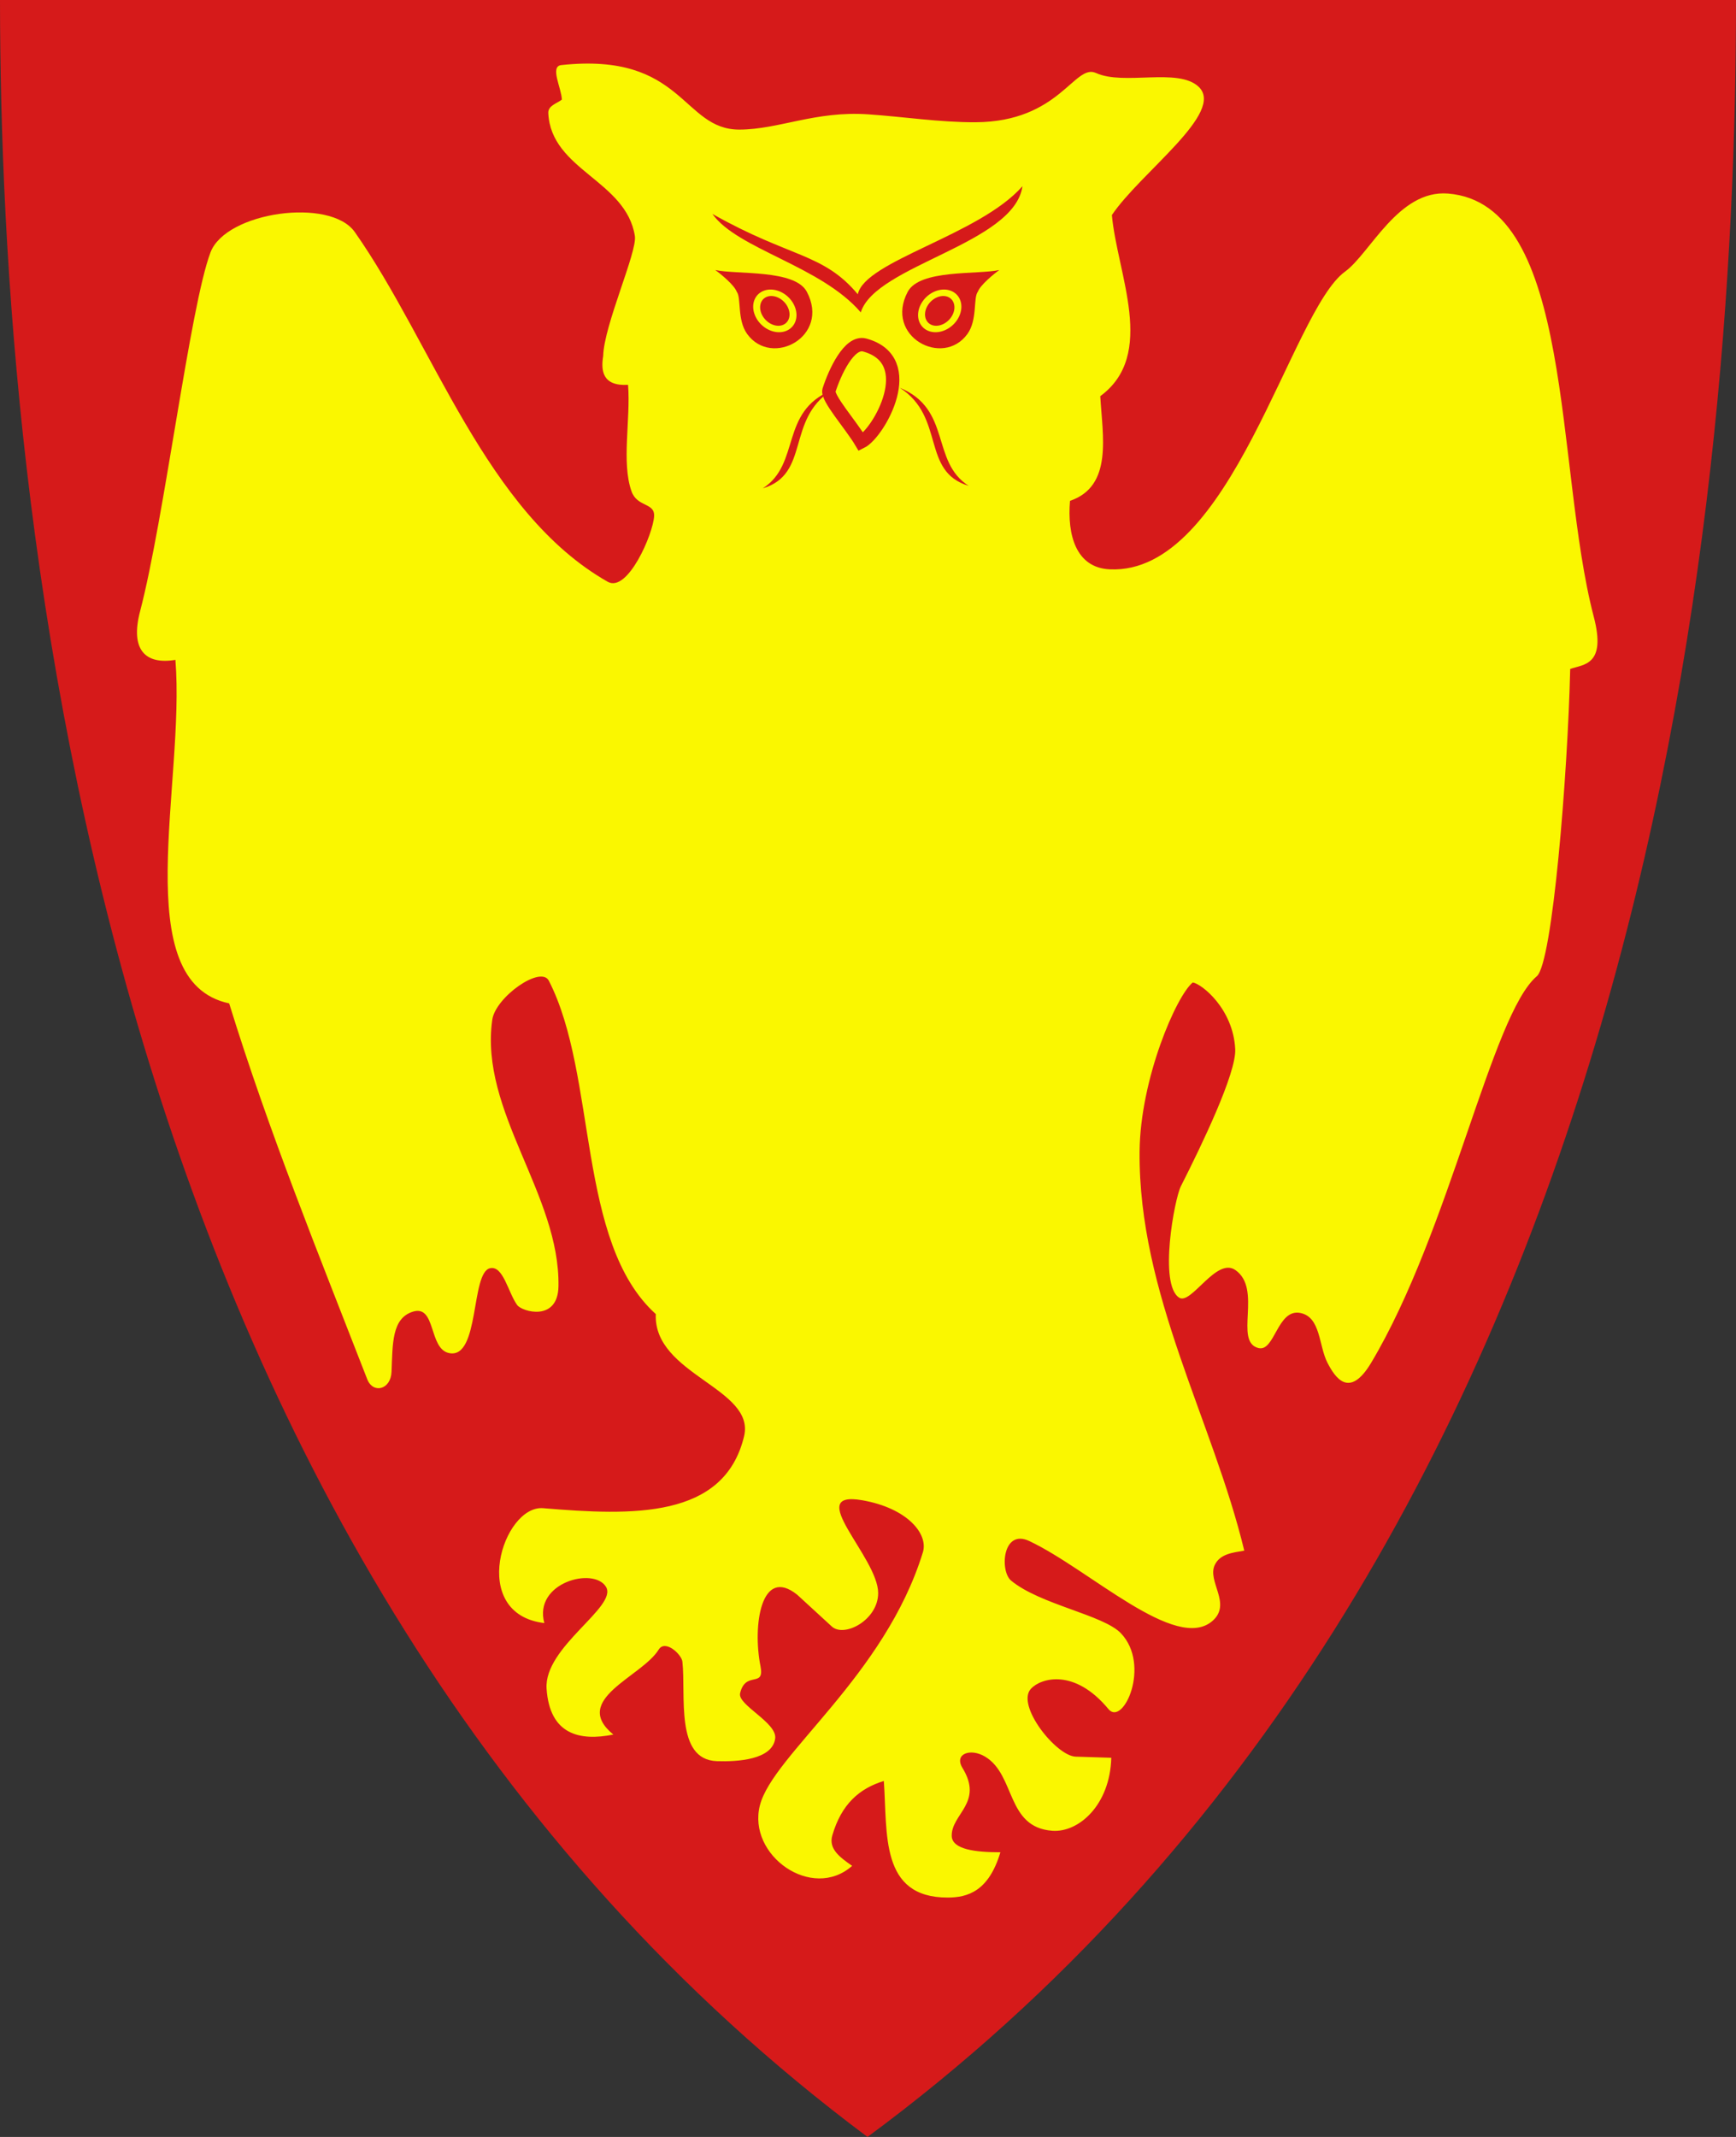 <?xml version="1.0" encoding="UTF-8" standalone="no"?>
<!-- Created with Inkscape (http://www.inkscape.org/) -->

<svg
 xmlns:dc="http://purl.org/dc/elements/1.1/"
 xmlns:cc="http://creativecommons.org/ns#"
 xmlns:rdf="http://www.w3.org/1999/02/22-rdf-syntax-ns#"
 xmlns:svg="http://www.w3.org/2000/svg"
 xmlns="http://www.w3.org/2000/svg"
 xmlns:xlink="http://www.w3.org/1999/xlink"
 version="1.1"
 width="390"
 height="480"
 id="svg4228">
<rect width="100%" height="100%" fill="#333333" stroke="none"/>
<defs
 id="defs4232" />
<path
 d="M 0,0 C 130,0 260,0 390,0 389.99,114.998 370.786,350.147 194.888,479.998 20.791,350.089 0.081,115.022 0,0 z"
 id="path4240-0"
 style="fill:#d61a1a;fill-opacity:1;stroke:none" />
<path
 d="m 136.525,130.678 c 4.482,2.547 10.229,-10.782 10.424,-14.746 0.152,-3.095 -3.813,-1.961 -5.085,-5.593 -2.28,-6.512 -0.173,-15.963 -0.763,-23.898 -5.815,0.337 -6.118,-3.237 -5.593,-6.483 0.173,-6.945 7.684,-23.381 7.119,-26.949 -1.982,-12.517 -18.822,-14.765 -19.449,-27.585 -0.084,-1.72 1.929,-2.165 3.051,-3.051 -0.107,-2.653 -2.758,-7.471 -0.127,-7.754 27.507,-2.965 27.098,14.542 40.042,14.492 8.844,-0.035 17.011,-4.232 28.856,-3.432 8.054,0.544 16.08,1.817 24.153,1.78 18.956,-0.087 22.214,-13.285 27.076,-11.059 6.262,2.866 18.348,-1.251 23.008,3.051 6.202,5.723 -12.966,19.237 -19.449,28.856 1.206,13.289 10.101,31.359 -2.606,40.678 0.492,8.901 2.903,20.205 -6.801,23.517 -0.648,7.664 1.337,15.016 8.898,15.381 27.354,1.322 40.633,-57.988 52.881,-66.864 5.642,-4.088 11.981,-18.435 23.136,-17.542 28.473,2.278 23.957,61.483 32.75,95.056 2.874,10.973 -2.322,10.673 -5.293,11.724 -0.555,23.627 -3.96,66.026 -7.5,69.025 -10.172,8.621 -19.527,57.234 -37.214,86.822 -4.946,8.275 -8.136,3.25 -9.82,0 -1.98,-3.822 -1.484,-10.283 -6.102,-11.186 -5.178,-1.013 -5.717,8.815 -9.407,7.881 -5.613,-1.42 0.992,-13.3 -5.212,-17.542 -4.26,-2.913 -9.899,7.929 -12.585,6.229 -4.636,-2.935 -1.073,-22.175 0.381,-25.042 4.708,-9.283 12.459,-25.39 12.203,-30.763 -0.431,-9.05 -7.496,-14.675 -9.534,-15 -3.663,2.937 -11.813,21.631 -11.949,38.008 -0.266,31.971 16.475,60.418 23.517,89.619 -2.611,0.449 -5.401,0.714 -6.61,3.178 -1.818,3.704 3.876,8.735 -0.508,12.585 -8.225,7.222 -27.603,-11.523 -41.186,-17.924 -6.007,-2.83 -6.67,6.746 -4.068,8.898 6.524,5.395 20.733,7.693 24.661,11.822 6.809,7.156 0.506,21.025 -2.797,17.034 -7.65,-9.245 -15.195,-6.978 -17.415,-4.576 -3.43,3.71 5.676,15.116 10.042,15.254 l 8.008,0.254 c -0.29,10.678 -7.367,16.815 -13.22,16.398 -10.441,-0.744 -8.237,-12.519 -15.127,-16.653 -3.293,-1.976 -7.033,-0.635 -5.085,2.542 4.784,7.803 -2.499,10.321 -2.415,15.254 0.053,3.101 5.508,3.69 10.932,3.686 -2.619,8.774 -7.362,10.161 -11.822,10.169 -15.307,0.03 -13.514,-14.427 -14.364,-26.186 -5.496,1.682 -9.519,5.2 -11.568,12.203 -0.888,3.035 1.634,4.909 4.449,6.864 -9.009,7.991 -23.6,-2.373 -20.72,-13.602 2.91,-11.348 28.052,-29.038 36.61,-56.822 1.274,-4.135 -3.486,-9.925 -13.602,-11.695 -13.428,-2.35 3.558,12.792 3.559,20.847 9.7e-4,6.055 -7.62,10.074 -10.424,7.5 l -7.754,-7.119 c -8.14,-6.551 -10.066,6.988 -8.263,16.017 1.008,5.045 -3.351,0.922 -4.576,6.102 -0.625,2.644 8.355,6.588 7.881,10.169 -0.632,4.776 -8.458,5.242 -13.093,5.085 -9.456,-0.321 -6.914,-14.772 -7.754,-22.373 -0.175,-1.585 -3.865,-5.068 -5.339,-2.669 -3.75,6.102 -19.81,11.186 -10.169,19.068 -7.541,1.509 -14.3,0.044 -15,-10.297 -0.637,-9.409 16.052,-18.393 13.347,-22.881 -2.748,-4.561 -16.336,-0.956 -13.856,8.136 -17.168,-2.056 -9.293,-26.559 -0.254,-25.805 19.975,1.666 40.654,2.471 45.127,-16.144 2.601,-10.824 -20.411,-13.842 -19.831,-27.458 -17.852,-16.142 -13.054,-53.484 -24.025,-74.873 -1.806,-3.521 -11.996,3.687 -12.712,8.771 -2.9,20.59 15.236,39.268 14.873,59.873 -0.141,8.023 -8.177,5.712 -9.28,4.195 -2.025,-2.787 -3.131,-8.945 -6.102,-8.263 -4.357,1.001 -2.28,20.409 -9.153,19.068 -4.718,-0.921 -2.879,-11.051 -8.263,-9.28 -4.639,1.527 -4.452,7.146 -4.703,13.475 -0.161,4.037 -4.159,5.014 -5.466,1.653 C 71.654,281.906 60.393,254.232 51.483,225.381 28.495,220.494 41.653,175.975 39.407,148.22 32.558,149.356 29.228,145.872 31.472,137.305 36.876,116.682 42.688,68.867 47.288,56.695 50.737,47.569 74.203,44.291 79.703,52.119 97.39,77.29 109.087,115.084 136.525,130.678 z"
 id="path2827"
 style="fill:#faf700;fill-opacity:1;stroke:none" />
<path
 d="m 160.042,48.051 c 17.477,9.886 24.89,8.741 32.669,18.051 1.562,-7.529 27.331,-13.263 36.992,-24.28 -1.836,13.009 -33.059,17.72 -36.324,28.347 -8.974,-10.465 -27.709,-14.182 -33.337,-22.119 z"
 id="path2829"
 style="fill:#d61a1a;fill-opacity:1;stroke:none" />
<use
 transform="matrix(-1,0,0,1,385.185,0)"
 id="use3770"
 x="0"
 y="0"
 width="390"
 height="480"
 xlink:href="#path3603-1" />
<path
 d="m 224.494,60.654 c -4.88,1.066 -17.879,-0.194 -20.569,4.888 -5.31,10.032 7.893,17.112 13.411,9.47 2.296,-3.18 1.274,-8.143 2.343,-9.491 0.561,-1.514 3.577,-3.973 4.815,-4.867 z"
 id="path3603-1"
 style="fill:#d61a1a;fill-opacity:1;stroke:none" />
<path
 d="m 202.155,87.106 c 11.701,4.814 6.876,16.529 15.46,22.022 -10.75,-3.218 -5.166,-15.386 -15.46,-22.022 z"
 id="path3627"
 style="fill:#d61a1a;fill-opacity:1;stroke:none" />
<path
 d="m 194.248,77.498 c -3.469,-0.943 -6.716,6.129 -8.01,10.166 -0.536,1.672 4.921,7.762 7.208,11.614 3.959,-1.95 13.343,-18.37 0.802,-21.78 z"
 id="path3651"
 style="fill:#faf700;fill-opacity:1;stroke:#d61a1a;stroke-width:3;stroke-miterlimit:4;stroke-opacity:1;stroke-dasharray:none" />
<use
 transform="matrix(-1,0,0,1,385.185,0)"
 id="use3772"
 x="0"
 y="0"
 width="390"
 height="480"
 xlink:href="#path3653-4" />
<path
 d="m 176.377,68.93 a 3.019,3.464 0 1 1 -6.038,0 3.019,3.464 0 1 1 6.038,0 z"
 transform="matrix(1.098,0.534,0.688,-1.078,-26.657,51.564)"
 id="path3653-4"
 style="fill:#d61a1a;fill-opacity:1;fill-rule:evenodd;stroke:#faf700;stroke-width:1.205;stroke-linecap:round;stroke-linejoin:round;stroke-miterlimit:4;stroke-opacity:1;stroke-dasharray:none" />
<use
 transform="matrix(-1,0,0,1,388.971,0.57)"
 id="use3768"
 x="0"
 y="0"
 width="390"
 height="480"
 xlink:href="#path3627" />
</svg>
